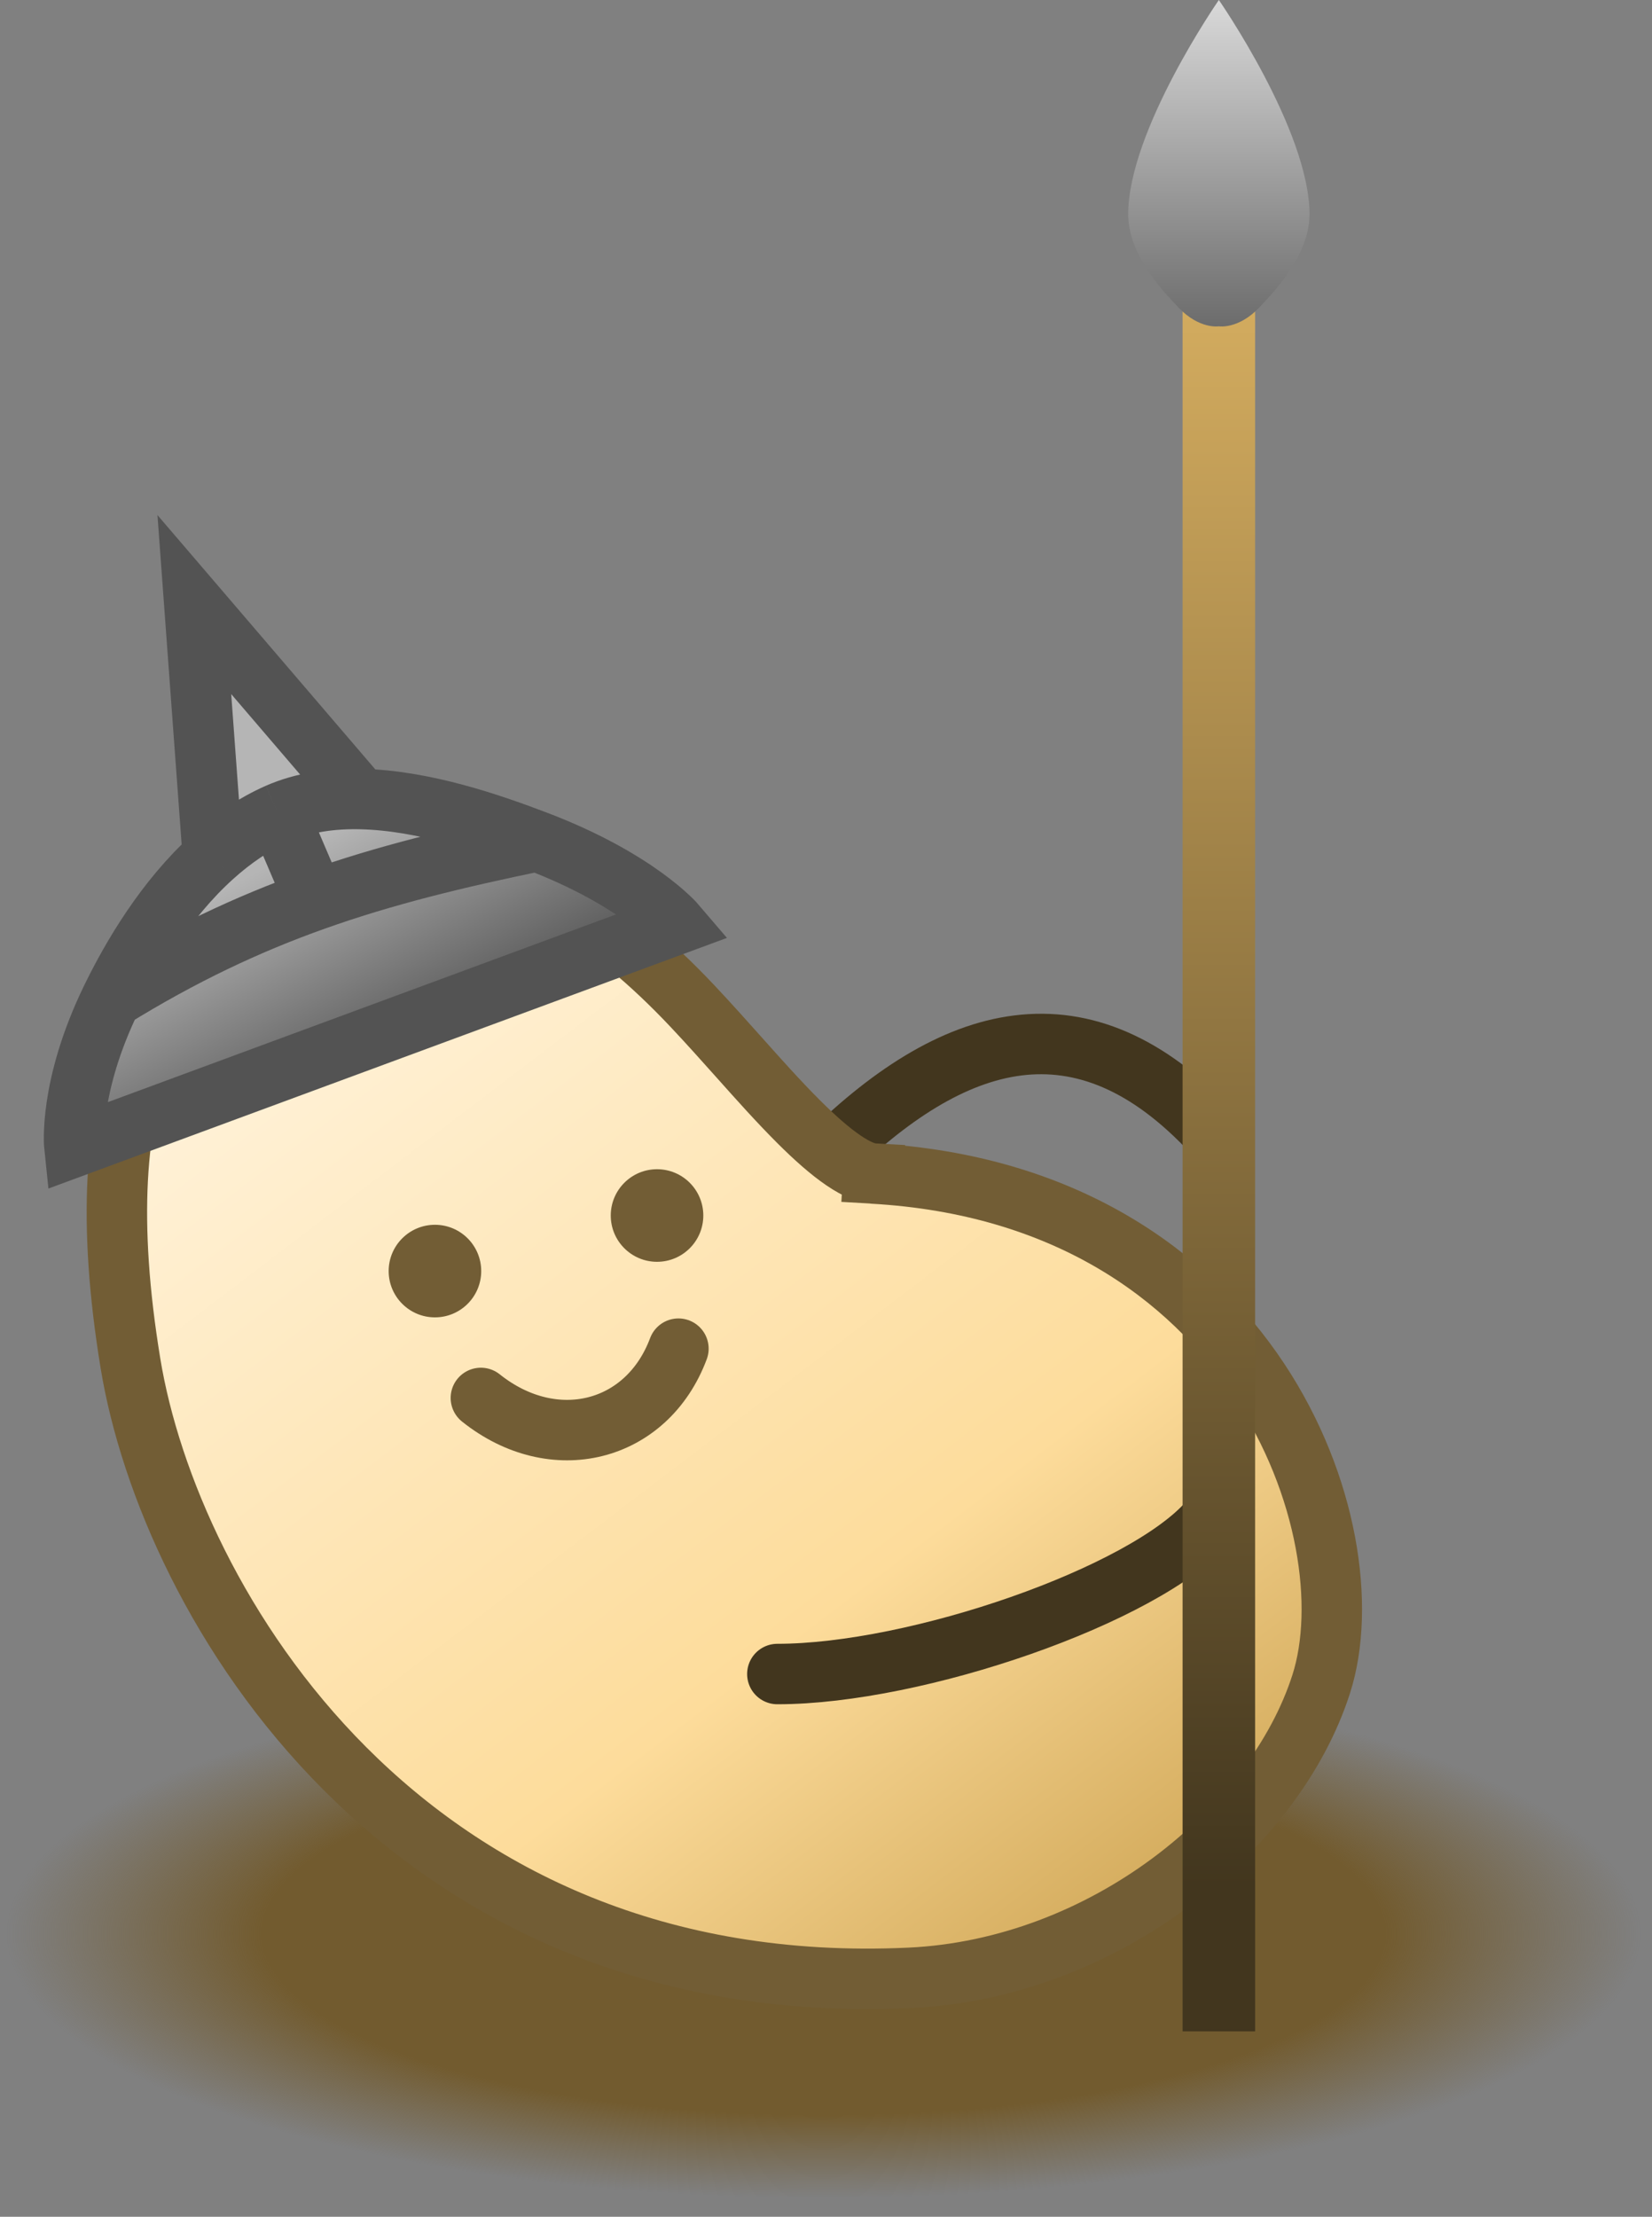 <svg width="82" height="110" viewBox="0 0 82 110" fill="none" xmlns="http://www.w3.org/2000/svg">
<rect x="0" y="0" width="82" height="110" fill="#808080" stroke="none"/>
<ellipse cx="40.882" cy="95.956" rx="40.882" ry="13.131" fill="url(#paint0_radial_373_3134)"/>
<path d="M59.077 57.206C59.643 57.812 60.592 57.844 61.197 57.279C61.803 56.714 61.836 55.765 61.271 55.159L59.077 57.206ZM41.942 58.621C45.069 55.494 47.989 53.705 50.714 53.365C53.324 53.038 56.092 54.007 59.077 57.206L61.271 55.159C57.826 51.468 54.162 49.91 50.342 50.388C46.635 50.851 43.125 53.196 39.821 56.5L41.942 58.621Z" fill="#42361E"/>
<path d="M43.345 58.233L43.26 59.725L43.345 58.233C43.042 58.216 42.563 58.054 41.873 57.586C41.201 57.13 40.454 56.471 39.632 55.65C38.647 54.665 37.682 53.585 36.677 52.459C35.943 51.638 35.188 50.792 34.387 49.941C30.105 45.393 26.224 43.294 22.642 42.786C19.056 42.276 16.038 43.4 13.584 44.737C11.032 46.128 8.594 48.259 7.148 51.955C5.722 55.596 5.32 60.604 6.475 67.65C8.412 79.461 20.046 99.313 45.15 98.144C54.8 97.695 63.261 90.81 65.581 83.564C66.811 79.727 65.924 73.668 62.493 68.492C58.997 63.218 52.817 58.771 43.345 58.233Z" fill="url(#paint1_linear_373_3134)" stroke="#725D35" stroke-width="3"/>
<circle cx="21.589" cy="63.073" r="2.297" fill="#725D35"/>
<circle cx="32.613" cy="60.316" r="2.297" fill="#725D35"/>
<path d="M38.585 83.068C45.475 83.068 56.785 79.175 60 75.5" stroke="#42361E" stroke-width="3" stroke-linecap="round"/>
<path d="M23.869 69.368C27.482 72.254 32.112 71.1 33.675 66.923" stroke="#725D35" stroke-width="3" stroke-linecap="round"/>
<path d="M33.548 45.878L3.691 56.903C3.691 56.903 3.379 53.972 5.528 49.553C6.555 47.441 8.23 44.614 10.565 42.507L9.646 30L17.914 39.65C21.075 39.722 24.396 40.882 26.658 41.744C31.647 43.647 33.548 45.878 33.548 45.878Z" fill="url(#paint2_linear_373_3134)"/>
<path d="M13.796 40.366L15.633 44.664M13.796 40.366C12.606 40.89 11.529 41.637 10.565 42.507M13.796 40.366C15.058 39.812 16.469 39.617 17.914 39.65M5.528 49.553C3.379 53.972 3.691 56.903 3.691 56.903L33.548 45.878C33.548 45.878 31.647 43.647 26.658 41.744M5.528 49.553C9.042 47.379 12.3 45.849 15.633 44.664M5.528 49.553C6.555 47.441 8.23 44.614 10.565 42.507M26.658 41.744C22.653 42.57 19.103 43.43 15.633 44.664M26.658 41.744C24.396 40.882 21.075 39.722 17.914 39.65M10.565 42.507L9.646 30L17.914 39.65" stroke="#535353" stroke-width="3"/>
<path d="M58.7 13.5H62.3V100.8H58.7V13.5Z" fill="url(#paint3_linear_373_3134)"/>
<path fill-rule="evenodd" clip-rule="evenodd" d="M65 10.64C65 6.477 60.5 0 60.5 0V16.192C60.5 16.192 61.456 16.352 62.5 15.266C63.515 14.211 65 12.491 65 10.64ZM56 10.64C56 6.477 60.5 2.96663e-06 60.5 2.96663e-06V16.192C60.5 16.192 59.544 16.352 58.5 15.266C57.485 14.211 56 12.491 56 10.64Z" fill="url(#paint4_linear_373_3134)"/>
<defs>
<radialGradient id="paint0_radial_373_3134" cx="0" cy="0" r="1" gradientUnits="userSpaceOnUse" gradientTransform="translate(40.882 95.956) rotate(90) scale(13.131 40.882)">
<stop offset="0.688" stop-color="#725B2F"/>
<stop offset="1" stop-color="#725D35" stop-opacity="0"/>
</radialGradient>
<linearGradient id="paint1_linear_373_3134" x1="15.598" y1="48.024" x2="52.327" y2="96.326" gradientUnits="userSpaceOnUse">
<stop stop-color="#FFF2D9"/>
<stop offset="0.672" stop-color="#FDDC9B"/>
<stop offset="1" stop-color="#D6AE60"/>
</linearGradient>
<linearGradient id="paint2_linear_373_3134" x1="16.077" y1="41.484" x2="21.605" y2="51.85" gradientUnits="userSpaceOnUse">
<stop stop-color="#B5B5B5"/>
<stop offset="1" stop-color="#565656"/>
</linearGradient>
<linearGradient id="paint3_linear_373_3134" x1="60.5" y1="13.5" x2="60.5" y2="93.6" gradientUnits="userSpaceOnUse">
<stop stop-color="#D6AE60"/>
<stop offset="1" stop-color="#42361E"/>
</linearGradient>
<linearGradient id="paint4_linear_373_3134" x1="60.5" y1="0" x2="60.5" y2="16.2" gradientUnits="userSpaceOnUse">
<stop stop-color="#D9D9D9"/>
<stop offset="1" stop-color="#6C6C6C"/>
</linearGradient>
</defs>
</svg>
